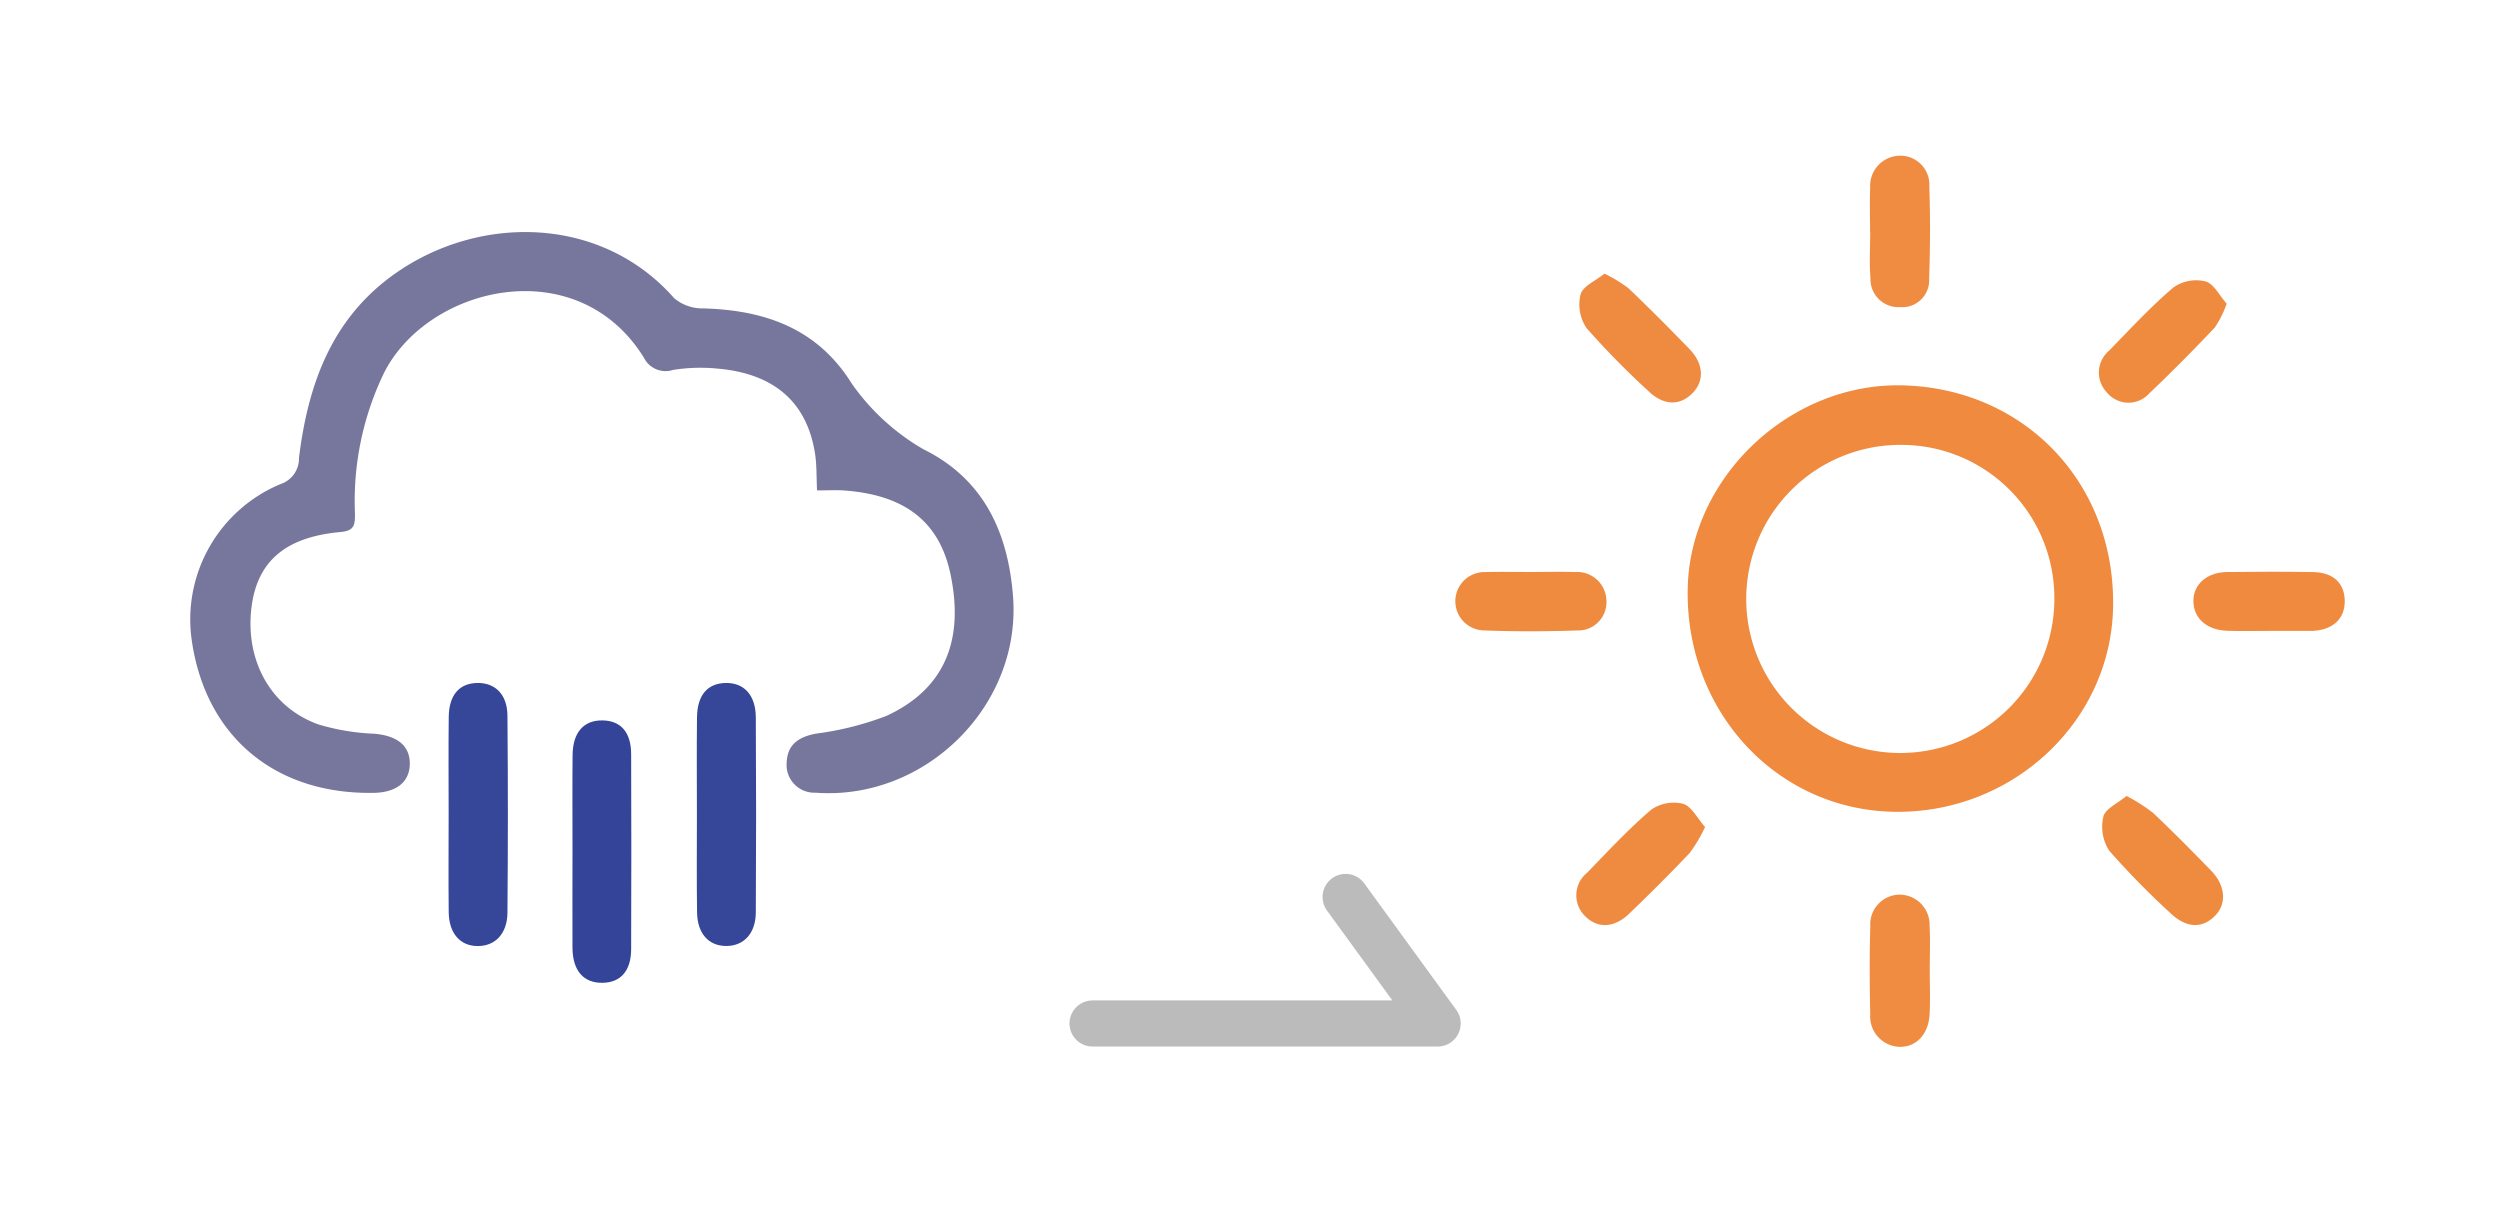 <svg xmlns="http://www.w3.org/2000/svg" width="216.817" height="104.519" viewBox="0 0 216.817 104.519">
  <g id="icon_day03_04" transform="translate(-1630.799 -455.23)">
    <path id="パス_7" data-name="パス 7" d="M1725.552,543.994h29.929l-7.981-10.974" fill="none" stroke="#bbb" stroke-linecap="round" stroke-linejoin="round" stroke-width="4"/>
    <g id="グループ_33" data-name="グループ 33">
      <path id="パス_231" data-name="パス 231" d="M1734.8,559.749h-104v-104h104Zm-33.141-61.987c.885,0,1.555-.038,2.219.006,5.383.354,8.4,2.71,9.354,7.286,1.211,5.8-.563,9.979-5.566,12.275a26.593,26.593,0,0,1-6.116,1.538c-1.516.29-2.485.951-2.534,2.569a2.412,2.412,0,0,0,2.5,2.551c9.535.708,17.892-7.557,17.134-17.065-.439-5.508-2.518-10.124-7.784-12.728a19.5,19.5,0,0,1-6.2-5.688c-2.969-4.78-7.537-6.376-12.883-6.52a3.784,3.784,0,0,1-2.523-.891c-6.273-7.132-16.743-7.292-24.066-2.221-5.6,3.881-7.678,9.657-8.468,16.074a2.336,2.336,0,0,1-1.612,2.279,12.716,12.716,0,0,0-7.713,13.361c1.135,8.443,7.174,13.564,15.815,13.413,1.979-.035,3.11-.953,3.121-2.534s-1.124-2.43-3.093-2.595a19.382,19.382,0,0,1-4.813-.8c-4.168-1.471-6.418-5.588-5.815-10.224.513-3.94,2.95-6.04,7.718-6.469,1.227-.11,1.258-.646,1.244-1.65a25.547,25.547,0,0,1,2.538-12.181c3.837-7.537,16.741-10.594,22.517-1.3a2.1,2.1,0,0,0,2.534,1.074,15.067,15.067,0,0,1,3.814-.119c4.982.421,7.842,2.947,8.514,7.468C1701.638,495.605,1701.6,496.575,1701.658,497.762Zm-10.418,28.046c0,2.849-.029,5.7.01,8.548.026,1.846,1.006,2.917,2.532,2.916s2.552-1.081,2.564-2.908q.057-8.457,0-16.915c-.011-1.955-1.036-3.034-2.65-2.986-1.553.046-2.426,1.059-2.45,2.978C1691.213,520.229,1691.239,523.019,1691.24,525.808Zm-21.532-.02c0,2.849-.025,5.7.009,8.548.022,1.84.993,2.928,2.506,2.939s2.573-1.062,2.588-2.892q.067-8.547,0-17.1c-.016-1.836-1.076-2.86-2.632-2.825s-2.439,1.052-2.46,2.959C1669.685,520.21,1669.708,523,1669.708,525.788Zm10.743,3.115c0,2.848-.019,5.7.006,8.545.017,1.98.96,3.043,2.6,3.021,1.579-.021,2.482-1.032,2.489-2.921q.031-8.454,0-16.909c-.006-1.9-.9-2.9-2.48-2.927-1.637-.027-2.586,1.036-2.6,3.009C1680.431,523.448,1680.45,526.176,1680.451,528.9Z" fill="#fefefe" opacity="0"/>
      <path id="パス_232" data-name="パス 232" d="M1701.658,497.762c-.056-1.187-.02-2.157-.16-3.1-.672-4.521-3.532-7.047-8.514-7.468a15.067,15.067,0,0,0-3.814.119,2.1,2.1,0,0,1-2.534-1.074c-5.776-9.289-18.68-6.232-22.517,1.3a25.547,25.547,0,0,0-2.538,12.181c.014,1-.017,1.54-1.244,1.65-4.768.429-7.205,2.529-7.718,6.469-.6,4.636,1.647,8.753,5.815,10.224a19.382,19.382,0,0,0,4.813.8c1.969.165,3.1,1.017,3.093,2.595s-1.142,2.5-3.121,2.534c-8.641.151-14.68-4.97-15.815-13.413a12.716,12.716,0,0,1,7.713-13.361,2.336,2.336,0,0,0,1.612-2.279c.79-6.417,2.863-12.193,8.468-16.074,7.323-5.071,17.793-4.911,24.066,2.221a3.784,3.784,0,0,0,2.523.891c5.346.144,9.914,1.74,12.883,6.52a19.5,19.5,0,0,0,6.2,5.688c5.266,2.6,7.345,7.22,7.784,12.728.758,9.508-7.6,17.773-17.134,17.065a2.412,2.412,0,0,1-2.5-2.551c.049-1.618,1.018-2.279,2.534-2.569a26.593,26.593,0,0,0,6.116-1.538c5-2.3,6.777-6.476,5.566-12.275-.955-4.576-3.971-6.932-9.354-7.286C1703.213,497.724,1702.543,497.762,1701.658,497.762Z" fill="#77769c"/>
      <path id="パス_233" data-name="パス 233" d="M1691.239,525.808c0-2.789-.026-5.579.009-8.367.024-1.919.9-2.932,2.45-2.978,1.614-.048,2.639,1.031,2.65,2.986q.051,8.457,0,16.915c-.012,1.827-1.045,2.907-2.564,2.908s-2.506-1.07-2.532-2.916C1691.211,531.507,1691.24,528.657,1691.239,525.808Z" fill="#36479a"/>
      <path id="パス_234" data-name="パス 234" d="M1669.708,525.788c0-2.789-.023-5.578.008-8.367.021-1.907.9-2.924,2.46-2.959s2.616.989,2.632,2.825q.075,8.547,0,17.1c-.015,1.83-1.073,2.9-2.588,2.892s-2.484-1.1-2.506-2.939C1669.683,531.487,1669.708,528.637,1669.708,525.788Z" fill="#36479a"/>
      <path id="パス_235" data-name="パス 235" d="M1680.45,528.9c0-2.727-.019-5.455.007-8.182.019-1.973.968-3.036,2.6-3.009,1.584.025,2.474,1.027,2.48,2.927q.03,8.454,0,16.909c-.007,1.889-.91,2.9-2.489,2.921-1.636.022-2.579-1.041-2.6-3.021C1680.432,534.6,1680.451,531.751,1680.45,528.9Z" fill="#349"/>
    </g>
    <g id="グループ_41" data-name="グループ 41">
      <path id="パス_275" data-name="パス 275" d="M1847.616,559.23h-104v-104h104Zm-51.789-70.578c-9.712-.256-18.376,7.857-18.649,17.462-.3,10.608,7.51,19.228,17.683,19.514,10.294.29,18.956-7.669,19.2-17.636C1814.315,497.243,1806.482,488.932,1795.827,488.652Zm2.333,50.71c0-1.273.056-2.548-.014-3.816a2.618,2.618,0,0,0-2.58-2.727,2.575,2.575,0,0,0-2.561,2.743c-.074,2.542-.063,5.089-.006,7.632a2.635,2.635,0,0,0,2.494,2.824c1.466.057,2.564-1.07,2.656-2.841C1798.215,541.908,1798.162,540.634,1798.16,539.362Zm-5.175-64.012h.01c0,1.331-.086,2.67.023,3.992a2.427,2.427,0,0,0,2.547,2.523,2.344,2.344,0,0,0,2.541-2.5c.1-2.659.1-5.326.017-7.986a2.51,2.51,0,0,0-2.628-2.643,2.613,2.613,0,0,0-2.5,2.8C1792.94,472.8,1792.985,474.079,1792.985,475.35Zm-23.033,3.612c-.768.623-1.877,1.083-2.074,1.795a3.669,3.669,0,0,0,.512,2.923,72.658,72.658,0,0,0,5.34,5.44c1.33,1.289,2.733,1.335,3.842.219,1.064-1.069.992-2.56-.264-3.852-1.729-1.781-3.478-3.544-5.275-5.257A12.605,12.605,0,0,0,1769.952,478.962Zm8.723,47.993c-.683-.765-1.178-1.8-1.912-2.014a3.408,3.408,0,0,0-2.756.508c-1.974,1.686-3.754,3.6-5.565,5.474a2.513,2.513,0,0,0-.214,3.719c1.078,1.123,2.536,1.1,3.857-.165,1.791-1.718,3.553-3.471,5.258-5.275A12.956,12.956,0,0,0,1778.675,526.955Zm45.236-45.389c-.617-.691-1.113-1.731-1.844-1.937a3.453,3.453,0,0,0-2.771.522c-1.982,1.693-3.765,3.621-5.589,5.493a2.481,2.481,0,0,0-.2,3.6,2.421,2.421,0,0,0,3.717.072c1.941-1.839,3.82-3.746,5.659-5.687A9.073,9.073,0,0,0,1823.911,481.566Zm-8.686,42.693c-.781.656-1.846,1.116-2.005,1.79a3.832,3.832,0,0,0,.5,2.953,70.549,70.549,0,0,0,5.227,5.339c1.378,1.347,2.725,1.463,3.859.408s1.056-2.676-.247-4.015c-1.655-1.7-3.318-3.392-5.045-5.016A15.315,15.315,0,0,0,1815.225,524.259Zm-51.662-19.422c-1.33,0-2.661-.021-3.991.006a2.531,2.531,0,0,0-.146,5.059c2.718.1,5.444.1,8.163.007a2.454,2.454,0,0,0,2.532-2.556,2.546,2.546,0,0,0-2.748-2.511C1766.1,504.8,1764.833,504.834,1763.563,504.837Zm64.067,5.108q1.733,0,3.464,0c.121,0,.243,0,.364-.005,1.711-.119,2.7-1.071,2.693-2.583-.01-1.537-.98-2.481-2.725-2.512-2.49-.043-4.982-.035-7.473-.005-1.769.021-2.951,1.083-2.929,2.543.022,1.482,1.173,2.5,2.961,2.554C1825.2,509.975,1826.415,509.945,1827.63,509.945Z" fill="#fefefe" opacity="0"/>
      <path id="パス_276" data-name="パス 276" d="M1795.827,488.652c10.655.28,18.488,8.591,18.23,19.34-.24,9.967-8.9,17.926-19.2,17.636-10.173-.286-17.984-8.906-17.683-19.514C1777.451,496.509,1786.115,488.4,1795.827,488.652Zm-.207,5.161a13.361,13.361,0,1,0,13.347,13.291A13.275,13.275,0,0,0,1795.62,493.813Z" fill="#ef8a3e"/>
      <path id="パス_277" data-name="パス 277" d="M1798.161,539.362c0,1.272.054,2.546-.012,3.815-.092,1.771-1.19,2.9-2.656,2.841a2.635,2.635,0,0,1-2.494-2.824c-.057-2.543-.068-5.09.006-7.632a2.575,2.575,0,0,1,2.561-2.743,2.618,2.618,0,0,1,2.58,2.727C1798.216,536.814,1798.16,538.089,1798.161,539.362Z" fill="#f08c41"/>
      <path id="パス_278" data-name="パス 278" d="M1792.985,475.35c0-1.271-.045-2.545.011-3.813a2.613,2.613,0,0,1,2.5-2.8,2.51,2.51,0,0,1,2.628,2.643c.086,2.66.078,5.327-.017,7.986a2.344,2.344,0,0,1-2.541,2.5,2.427,2.427,0,0,1-2.547-2.523c-.109-1.322-.023-2.661-.023-3.992Z" fill="#f08c41"/>
      <path id="パス_279" data-name="パス 279" d="M1769.952,478.962a12.605,12.605,0,0,1,2.081,1.268c1.8,1.713,3.546,3.476,5.275,5.257,1.256,1.292,1.328,2.783.264,3.852-1.109,1.116-2.512,1.07-3.842-.219a72.658,72.658,0,0,1-5.34-5.44,3.669,3.669,0,0,1-.512-2.923C1768.075,480.045,1769.184,479.585,1769.952,478.962Z" fill="#ef8b40"/>
      <path id="パス_280" data-name="パス 280" d="M1778.675,526.955a12.956,12.956,0,0,1-1.332,2.247c-1.705,1.8-3.467,3.557-5.258,5.275-1.321,1.268-2.779,1.288-3.857.165a2.513,2.513,0,0,1,.214-3.719c1.811-1.871,3.591-3.788,5.565-5.474a3.408,3.408,0,0,1,2.756-.508C1777.5,525.154,1777.992,526.19,1778.675,526.955Z" fill="#ef8b40"/>
      <path id="パス_281" data-name="パス 281" d="M1823.911,481.566a9.073,9.073,0,0,1-1.028,2.067c-1.839,1.941-3.718,3.848-5.659,5.687a2.421,2.421,0,0,1-3.717-.072,2.481,2.481,0,0,1,.2-3.6c1.824-1.872,3.607-3.8,5.589-5.493a3.453,3.453,0,0,1,2.771-.522C1822.8,479.835,1823.294,480.875,1823.911,481.566Z" fill="#ef8b3f"/>
      <path id="パス_282" data-name="パス 282" d="M1815.225,524.259a15.315,15.315,0,0,1,2.288,1.459c1.727,1.624,3.39,3.317,5.045,5.016,1.3,1.339,1.377,2.962.247,4.015s-2.481.939-3.859-.408a70.549,70.549,0,0,1-5.227-5.339,3.832,3.832,0,0,1-.5-2.953C1813.379,525.375,1814.444,524.915,1815.225,524.259Z" fill="#ef8b3f"/>
      <path id="パス_283" data-name="パス 283" d="M1763.563,504.836c1.27,0,2.541-.035,3.81.006a2.546,2.546,0,0,1,2.748,2.511,2.454,2.454,0,0,1-2.532,2.556c-2.719.088-5.445.1-8.163-.007a2.531,2.531,0,0,1,.146-5.059C1760.9,504.816,1762.233,504.837,1763.563,504.836Z" fill="#ef8b3e"/>
      <path id="パス_284" data-name="パス 284" d="M1827.63,509.945c-1.215,0-2.431.03-3.645-.008-1.788-.055-2.939-1.072-2.961-2.554-.022-1.46,1.16-2.522,2.929-2.543,2.491-.03,4.983-.038,7.473.005,1.745.031,2.715.975,2.725,2.512.01,1.512-.982,2.464-2.693,2.583-.121.008-.243.005-.364.005Q1829.361,509.947,1827.63,509.945Z" fill="#ef8a3e"/>
      <path id="パス_285" data-name="パス 285" d="M1795.62,493.813a13.361,13.361,0,1,1-13.351,13.287A13.278,13.278,0,0,1,1795.62,493.813Z" fill="#fefdfd" opacity="0"/>
    </g>
  </g>
</svg>
